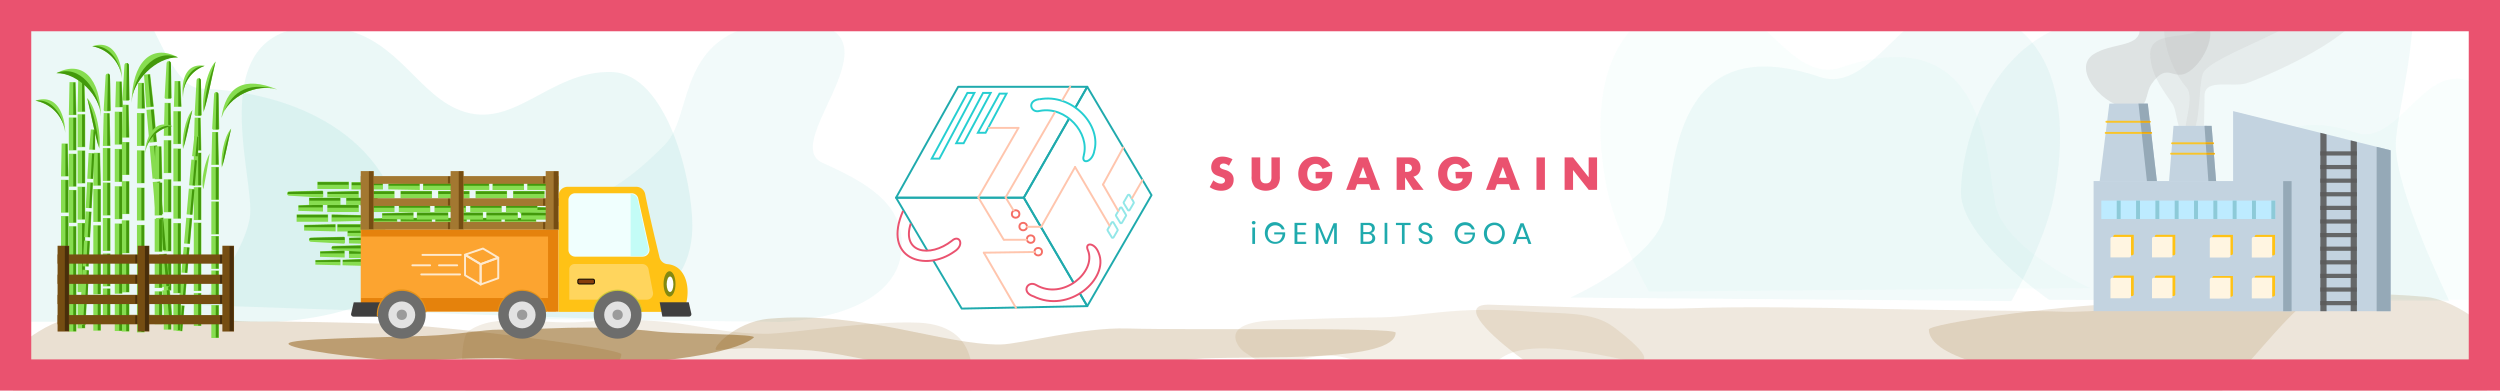 <svg xmlns="http://www.w3.org/2000/svg" xmlns:xlink="http://www.w3.org/1999/xlink" viewBox="0 0 640 100"><defs><style>.cls-1,.cls-31,.cls-41,.cls-48,.cls-49,.cls-50,.cls-51,.cls-52,.cls-53{fill:none;}.cls-19,.cls-2{fill:#fff;}.cls-3,.cls-4{fill:#3bb7b1;}.cls-10,.cls-3{opacity:0.1;}.cls-4{opacity:0.07;}.cls-5{fill:#79d1ca;opacity:0.15;}.cls-6{fill:#7de2db;opacity:0.05;}.cls-10,.cls-11,.cls-12,.cls-13,.cls-7,.cls-8,.cls-9{fill:#8e5c13;}.cls-7{opacity:0.5;}.cls-38,.cls-8{opacity:0.19;}.cls-9{opacity:0.16;}.cls-11{opacity:0.11;}.cls-12{opacity:0.2;}.cls-13{opacity:0.14;}.cls-14{fill:#87dd50;}.cls-15{fill:#43990b;}.cls-16{fill:#fca430;}.cls-17{fill:#ffc215;}.cls-18{fill:#e5820c;}.cls-19{opacity:0.31;}.cls-20{fill:#f0fffe;}.cls-21{clip-path:url(#clip-path);}.cls-22{fill:#c3fcf6;}.cls-23{fill:#3f3f3f;}.cls-24{fill:#e5921a;}.cls-25{fill:#6d6d6c;}.cls-26{fill:#e2e2e2;}.cls-27{fill:#9b9b9b;}.cls-28{fill:#ccc836;}.cls-29{fill:#838911;}.cls-30{opacity:0.76;}.cls-31{stroke:#fff;}.cls-31,.cls-41,.cls-48,.cls-53{stroke-linecap:round;stroke-linejoin:round;}.cls-31,.cls-41,.cls-48,.cls-49,.cls-50,.cls-51,.cls-52,.cls-53{stroke-width:0.5px;}.cls-32{fill:#873e0c;stroke:#000;stroke-width:0.25px;}.cls-32,.cls-49,.cls-50,.cls-51,.cls-52{stroke-miterlimit:10;}.cls-33{fill:#a37831;}.cls-34{fill:#754d12;}.cls-35{fill:#492e0b;}.cls-36,.cls-37,.cls-38{fill:#bababa;}.cls-36{opacity:0.36;}.cls-37{opacity:0.22;}.cls-39{fill:#c3d3e0;}.cls-40{fill:#95a9b7;}.cls-41{stroke:#ffc215;}.cls-41,.cls-46{opacity:0.9;}.cls-42{fill:#e8a613;}.cls-43{fill:#fff5e1;}.cls-44{fill:#bdebff;}.cls-45{fill:#8dcad8;}.cls-46{fill:#5b5b5b;}.cls-47{fill:#ea526f;}.cls-48{stroke:#1faaad;}.cls-49{stroke:#25ced1;}.cls-50{stroke:#ea526f;}.cls-51{stroke:#f56e65;}.cls-52{stroke:#92e7e8;}.cls-53{stroke:#ffc5ad;}.cls-54{fill:#1faaad;}</style><clipPath id="clip-path"><path class="cls-1" d="M164.36,65.58H147.43a1.7,1.7,0,0,1-1.7-1.7V51.38a1.7,1.7,0,0,1,1.7-1.71h14.15A1.7,1.7,0,0,1,163.24,51L166,63.51A1.7,1.7,0,0,1,164.36,65.58Z"/></clipPath></defs><g id="TITLE"><rect class="cls-2" width="640" height="100"/></g><g id="Layer_23" data-name="Layer 23"><g id="cloud_bg" data-name="cloud bg"><path class="cls-3" d="M51.19,78.11S62.11,66,63.93,55.86,50,4.26,84.38,7c16.2,1.28,21.49,15.71,32.15,20.71,14.54,6.81,23.67-9.78,40.13-9.27,14.08.44,20.73,27.78,20.58,39.75-.27,21.45-23.66,23.41-23.66,23.41h0Z"/><path class="cls-4" d="M129.37,81.59s6.84-14.85,11.48-22.73c6.51-11.07,11.25-3.22,29.51-22,7.46-7.7,2.3-30.31,30.43-31.23,34.94-1.14-2.18,30.7,9.76,36.05C222,46.78,231,52.08,230.87,62.76c-.24,19.15-31.14,19.64-31.14,19.64h0Z"/><path class="cls-4" d="M524.54,76.74S502,61.2,502,49.25,510.16-.37,549.54,4.67C563.43,6.45,585.28-20,599.31-20.67c30.55-1.53,14,45.8,14,57.75S627,77,627,77Z"/><path class="cls-5" d="M-21.78,82.36S-2.5,60.58-2.5,49.28-35.8-19.89,14.11-19.89c20.7,0,25.79,42.16,37.3,42.57,25.33.9,51.3,13.21,52.46,42.41.64,15.81-33.09,17.27-33.09,17.27Z"/><path class="cls-6" d="M535.08,73.74S513.14,64,510.77,52.26s-2-47.73-39.6-34.95C457.9,21.82,449-3.23,435.07-1.13,404.83,3.44,409,36.43,411.34,48.15s10.81,26.49,10.81,26.49Z"/><path class="cls-6" d="M555.39,76.16s16.38-7.3,18.15-16S575,24.48,603.11,34c9.91,3.37,16.58-15.33,26.95-13.77,22.58,3.42,19.49,28.05,17.71,36.8s-8.06,19.78-8.06,19.78Z"/><path class="cls-4" d="M402,76.18s21.93-9.76,24.31-21.47,2-47.73,39.59-35C479.13,24.26,488.07-.79,502,1.31c30.24,4.58,26.1,37.57,23.73,49.28s-10.81,26.49-10.81,26.49Z"/></g><g id="ground"><path class="cls-7" d="M192.94,86.44c-5.23,4.46-26.61,6.48-37.58,7-9.64.41-22-1.75-27.54-1.79-11.38-.07-20.33,1-25.2.72-11.05-.6-28.77-3-28.77-4.38s21.89-1.53,35.11-2c8.89-.34,14.83-1.65,18.86-1.6,11.47.14,22.13-1.58,40.62.53C175.33,85.62,194.15,85.41,192.94,86.44Z"/><path class="cls-8" d="M2.1,92.43C4.42,93.5.17,112.43,14.39,113c11.85.44,32.09-3.3,51-3.75,14.75-.34,38.13-7,44.43-7.31,14.32-.6,49.22-3.66,49.24-11.24,0-1.48-44.07-7.33-61.2-7.85-11.52-.35-25.64-.59-30.86-.54-14.86.15-23-3.36-46.92-1.24C11.16,81.8.4,91.65,2.1,92.43Z"/><path class="cls-9" d="M638.82,87.44c-2.32,1.07,1.93,20-12.29,20.52-11.85.43-31.73-11.51-50.67-12-14.75-.34-38.48,1.16-44.78.89-14.32-.59-37.27-4.9-37.29-12.49,0-1.47,32.12-6.08,49.25-6.6,11.52-.34,25.64-.58,30.86-.53,14.86.14,23-3.36,46.92-1.25C629.76,76.81,640.52,86.65,638.82,87.44Z"/><path class="cls-10" d="M413.08,83.71c1.76,1.33,14.84,11.07,2.86,8.43-40.68-9-28.06,5.44-44.38,5.23-12.71-.16-24.92-6.12-30.35-6.29-12.35-.39-12.08,6.73-22.92-1.15-1-.74-7-7.32,7.76-7.92,9.92-.4,20.87-.72,25.37-.73,12.81,0,19.77-3.1,40.42-1.49C399.55,80.38,407.66,79.62,413.08,83.71Z"/><path class="cls-11" d="M119.76,84.92c-2.25,1.69-4.12,26.07,11.42,23.9,56.2-7.85,33.71-1.33,54.59-1.6C202,107,210,117.42,217,117.21c15.8-.49,30,3,31-13.56.11-1.62,5.85-20.29-13-21.05-12.7-.52-33.13,2.86-38.89,2.85-16.39,0-21-5.09-47.46-3C138.8,83.18,126.7,79.68,119.76,84.92Z"/><path class="cls-12" d="M183.52,89.58c10-.71,7.72-.52,21.94,0,11.86.44,32.63,7.4,51.56,7,14.75-.35,44.91-4.56,51.21-4.82,14.32-.6,49,1,49.06-6.6,0-1.48-51.56-.56-68.69-1.07-11.52-.35-27.24,4-32.47,4.1-14.86.14-35.28-8.71-59.23-6.6C188,82.34,181.65,89.71,183.52,89.58Z"/><path class="cls-13" d="M381.38,78c8.95.21,37.69,1.42,51.91.89,11.85-.43,31-.21,50,.23,14.75.34,38.12.4,44.42.67,14.33.59,67.2-6.67,61.55-1.61C576.73,89.35,565,110.47,547.83,111c-11.52.35-64-7.62-69.22-7.67-14.86-.14-41,3.71-64.94,1.6C404.73,104.13,366.21,77.63,381.38,78Z"/></g><g id="cane"><rect class="cls-14" x="15.62" y="46.03" width="1.95" height="8.42"/><rect class="cls-15" x="16.75" y="46.11" width="0.71" height="8.23"/><polygon class="cls-14" points="17.57 45.16 15.62 45.16 15.78 36.75 17.37 36.75 17.57 45.16"/><polygon class="cls-15" points="17.46 45.07 16.75 45.07 16.75 36.84 17.25 36.84 17.46 45.07"/><rect class="cls-14" x="15.62" y="55.31" width="1.95" height="8.42"/><rect class="cls-15" x="16.75" y="55.4" width="0.71" height="8.23"/><rect class="cls-14" x="15.62" y="73.87" width="1.95" height="8.42"/><rect class="cls-15" x="16.75" y="73.96" width="0.71" height="8.23"/><rect class="cls-14" x="15.62" y="64.59" width="1.95" height="8.42"/><rect class="cls-15" x="16.75" y="64.68" width="0.71" height="8.23"/><rect class="cls-14" x="23.89" y="48.39" width="1.95" height="8.42"/><rect class="cls-15" x="25.02" y="48.48" width="0.71" height="8.23"/><polygon class="cls-14" points="25.84 47.53 23.89 47.53 24.05 39.11 25.64 39.11 25.84 47.53"/><polygon class="cls-15" points="25.73 47.43 25.02 47.43 25.02 39.2 25.53 39.2 25.73 47.43"/><rect class="cls-14" x="23.89" y="57.67" width="1.95" height="8.42"/><rect class="cls-15" x="25.02" y="57.77" width="0.71" height="8.23"/><rect class="cls-14" x="23.89" y="76.23" width="1.95" height="8.42"/><rect class="cls-15" x="25.02" y="76.32" width="0.71" height="8.23"/><rect class="cls-14" x="23.89" y="66.95" width="1.95" height="8.42"/><rect class="cls-15" x="25.02" y="67.04" width="0.71" height="8.23"/><rect class="cls-14" x="19.87" y="47.8" width="1.95" height="8.42"/><rect class="cls-15" x="21.01" y="47.89" width="0.71" height="8.23"/><polygon class="cls-14" points="21.82 28.62 19.87 28.62 20.03 20.2 21.62 20.2 21.82 28.62"/><polygon class="cls-15" points="21.72 28.53 21.01 28.53 21.01 20.3 21.51 20.3 21.72 28.53"/><rect class="cls-14" x="19.87" y="57.08" width="1.95" height="8.42"/><rect class="cls-15" x="21.01" y="57.18" width="0.71" height="8.23"/><rect class="cls-14" x="19.87" y="29.25" width="1.95" height="8.42"/><rect class="cls-15" x="21.01" y="29.33" width="0.71" height="8.23"/><rect class="cls-14" x="19.87" y="38.53" width="1.95" height="8.42"/><rect class="cls-15" x="21.01" y="38.62" width="0.71" height="8.23"/><rect class="cls-14" x="19.87" y="75.64" width="1.95" height="8.42"/><rect class="cls-15" x="21.01" y="75.73" width="0.71" height="8.23"/><rect class="cls-14" x="19.87" y="66.36" width="1.95" height="8.42"/><rect class="cls-15" x="21.01" y="66.45" width="0.71" height="8.23"/><rect class="cls-14" x="41.93" y="35.89" width="1.95" height="8.42"/><rect class="cls-15" x="43.06" y="35.98" width="0.71" height="8.23"/><rect class="cls-14" x="41.93" y="45.91" width="1.95" height="8.42"/><rect class="cls-15" x="43.06" y="46" width="0.71" height="8.23"/><rect class="cls-14" x="41.93" y="55.93" width="1.95" height="8.42"/><rect class="cls-15" x="43.06" y="56.03" width="0.71" height="8.23"/><rect class="cls-14" x="41.93" y="65.95" width="1.95" height="8.42"/><rect class="cls-15" x="43.06" y="66.05" width="0.71" height="8.23"/><rect class="cls-14" x="41.93" y="75.97" width="1.95" height="8.42"/><rect class="cls-15" x="43.06" y="76.07" width="0.71" height="8.23"/><polygon class="cls-14" points="43.88 34.76 41.93 34.76 42.15 26.34 43.69 26.34 43.88 34.76"/><polygon class="cls-15" points="43.77 34.67 43.06 34.67 43.06 26.44 43.59 26.44 43.77 34.67"/><path class="cls-14" d="M43.54,25.29h-1a.37.37,0,0,1-.4-.32l.5-8.78c0-.18.2-.52.42-.52h.21a.56.56,0,0,1,.48.43L43.93,25A.36.36,0,0,1,43.54,25.29Z"/><path class="cls-15" d="M43.84,25.07c0,.17-.78.12-.78.12l.18-9.55a.93.93,0,0,1,.47.36C43.84,16.26,43.76,22.71,43.84,25.07Z"/><rect class="cls-14" x="54.1" y="42.74" width="1.95" height="8.42"/><rect class="cls-15" x="55.23" y="42.84" width="0.71" height="8.23"/><rect class="cls-14" x="54.1" y="51.58" width="1.95" height="8.42"/><rect class="cls-15" x="55.23" y="51.68" width="0.71" height="8.23"/><rect class="cls-14" x="54.1" y="60.42" width="1.95" height="8.42"/><rect class="cls-15" x="55.23" y="60.52" width="0.71" height="8.23"/><rect class="cls-14" x="54.1" y="69.26" width="1.95" height="8.42"/><rect class="cls-15" x="55.23" y="69.36" width="0.71" height="8.23"/><rect class="cls-14" x="54.1" y="78.1" width="1.95" height="8.42"/><rect class="cls-15" x="55.23" y="78.19" width="0.71" height="8.23"/><polygon class="cls-14" points="56.05 42.2 54.1 42.2 54.32 33.79 55.86 33.79 56.05 42.2"/><polygon class="cls-15" points="55.94 42.11 55.23 42.11 55.23 33.88 55.76 33.88 55.94 42.11"/><path class="cls-14" d="M55.71,33.21h-1a.37.37,0,0,1-.4-.32l.5-8.78c0-.18.2-.52.42-.52h.21a.55.55,0,0,1,.48.42l.22,8.88A.36.36,0,0,1,55.71,33.21Z"/><path class="cls-15" d="M56,33c0,.17-.78.12-.78.12l.18-9.55a1,1,0,0,1,.47.35C56,24.17,55.93,30.62,56,33Z"/><rect class="cls-14" x="49.61" y="39.08" width="1.95" height="8.42"/><rect class="cls-15" x="50.74" y="39.17" width="0.71" height="8.23"/><rect class="cls-14" x="49.61" y="47.92" width="1.95" height="8.42"/><rect class="cls-15" x="50.74" y="48.01" width="0.71" height="8.23"/><rect class="cls-14" x="49.61" y="57" width="1.95" height="8.42"/><rect class="cls-15" x="50.74" y="57.09" width="0.71" height="8.23"/><rect class="cls-14" x="49.61" y="66.07" width="1.95" height="8.42"/><rect class="cls-15" x="50.74" y="66.16" width="0.71" height="8.23"/><rect class="cls-14" x="49.61" y="75.03" width="1.95" height="8.42"/><rect class="cls-15" x="50.74" y="75.12" width="0.71" height="8.23"/><polygon class="cls-14" points="51.56 38.54 49.61 38.54 49.83 30.13 51.37 30.13 51.56 38.54"/><polygon class="cls-15" points="51.45 38.45 50.74 38.45 50.74 30.22 51.27 30.22 51.45 38.45"/><path class="cls-14" d="M51.22,29.66h-1a.37.37,0,0,1-.4-.32l.5-8.78c0-.18.2-.52.42-.52h.21a.54.54,0,0,1,.48.43l.22,8.87A.36.36,0,0,1,51.22,29.66Z"/><path class="cls-15" d="M51.52,29.44c0,.18-.78.12-.78.12L50.92,20a.93.93,0,0,1,.47.36C51.52,20.63,51.44,27.08,51.52,29.44Z"/><rect class="cls-14" x="26.33" y="37.9" width="1.95" height="8.42"/><rect class="cls-15" x="27.46" y="37.99" width="0.71" height="8.23"/><rect class="cls-14" x="26.33" y="46.74" width="1.95" height="8.42"/><rect class="cls-15" x="27.46" y="46.83" width="0.71" height="8.23"/><rect class="cls-14" x="26.33" y="55.81" width="1.95" height="8.42"/><rect class="cls-15" x="27.46" y="55.91" width="0.71" height="8.23"/><rect class="cls-14" x="26.33" y="64.89" width="1.95" height="8.42"/><rect class="cls-15" x="27.46" y="64.98" width="0.71" height="8.23"/><rect class="cls-14" x="26.33" y="73.85" width="1.95" height="8.42"/><rect class="cls-15" x="27.46" y="73.94" width="0.71" height="8.23"/><polygon class="cls-14" points="28.28 37.36 26.33 37.36 26.55 28.94 28.09 28.94 28.28 37.36"/><polygon class="cls-15" points="28.17 37.27 27.46 37.27 27.46 29.04 28 29.04 28.17 37.27"/><path class="cls-14" d="M27.94,28.48h-1a.37.37,0,0,1-.4-.32l.5-8.78c0-.18.2-.52.42-.52h.21a.54.54,0,0,1,.48.43l.23,8.87A.37.37,0,0,1,27.94,28.48Z"/><path class="cls-15" d="M28.25,28.26c0,.17-.79.12-.79.12l.18-9.55a.93.93,0,0,1,.47.36C28.24,19.45,28.16,25.9,28.25,28.26Z"/><rect class="cls-14" x="47.4" y="55.8" width="1.53" height="6.6" transform="translate(5.33 -3.97) rotate(5)"/><rect class="cls-15" x="48.29" y="55.91" width="0.56" height="6.45" transform="translate(5.34 -4.01) rotate(5)"/><rect class="cls-14" x="48.05" y="48.35" width="1.53" height="6.6" transform="translate(4.69 -4.06) rotate(5)"/><rect class="cls-15" x="48.94" y="48.48" width="0.56" height="6.45" transform="translate(4.69 -4.09) rotate(5)"/><rect class="cls-14" x="48.7" y="40.9" width="1.53" height="6.6" transform="translate(4.04 -4.14) rotate(5)"/><rect class="cls-15" x="49.59" y="41.01" width="0.56" height="6.45" transform="translate(4.04 -4.18) rotate(5)"/><polygon class="cls-14" points="50.69 40.1 49.17 39.97 49.76 34.83 50.92 34.93 50.69 40.1"/><polygon class="cls-15" points="50.63 40.02 50.04 39.97 50.48 34.96 50.84 34.99 50.63 40.02"/><rect class="cls-14" x="46.74" y="63.26" width="1.53" height="6.6" transform="translate(5.98 -3.89) rotate(5)"/><rect class="cls-15" x="47.63" y="63.37" width="0.56" height="6.45" transform="translate(5.99 -3.92) rotate(5)"/><rect class="cls-14" x="46.09" y="70.71" width="1.53" height="6.6" transform="translate(6.63 -3.8) rotate(5)"/><rect class="cls-15" x="46.98" y="70.82" width="0.56" height="6.45" transform="translate(6.63 -3.84) rotate(5)"/><rect class="cls-14" x="45.44" y="78.17" width="1.53" height="6.6" transform="translate(7.28 -3.72) rotate(5)"/><rect class="cls-15" x="46.33" y="78.27" width="0.56" height="6.45" transform="translate(7.28 -3.75) rotate(5)"/><rect class="cls-14" x="21.73" y="54.15" width="1.53" height="6.6" transform="translate(3.04 -1.1) rotate(3)"/><rect class="cls-15" x="22.62" y="54.24" width="0.56" height="6.45" transform="translate(3.04 -1.12) rotate(3)"/><rect class="cls-14" x="22.12" y="46.67" width="1.53" height="6.6" transform="translate(2.65 -1.13) rotate(3)"/><rect class="cls-15" x="23.01" y="46.79" width="0.56" height="6.45" transform="translate(2.65 -1.15) rotate(3)"/><rect class="cls-14" x="22.51" y="39.2" width="1.53" height="6.6" transform="translate(2.26 -1.16) rotate(3)"/><rect class="cls-15" x="23.4" y="39.3" width="0.56" height="6.45" transform="translate(2.26 -1.18) rotate(3)"/><polygon class="cls-14" points="24.36 38.37 22.83 38.29 23.25 33.13 24.41 33.19 24.36 38.37"/><polygon class="cls-15" points="24.29 38.29 23.71 38.26 23.97 33.23 24.33 33.25 24.29 38.29"/><rect class="cls-14" x="21.34" y="61.62" width="1.53" height="6.6" transform="translate(3.43 -1.07) rotate(3)"/><rect class="cls-15" x="22.23" y="61.71" width="0.56" height="6.45" transform="translate(3.43 -1.09) rotate(3)"/><rect class="cls-14" x="20.95" y="69.09" width="1.53" height="6.6" transform="translate(3.82 -1.04) rotate(3)"/><rect class="cls-15" x="21.84" y="69.19" width="0.56" height="6.45" transform="matrix(1, 0.05, -0.05, 1, 3.82, -1.06)"/><rect class="cls-14" x="20.55" y="76.56" width="1.53" height="6.6" transform="translate(4.21 -1.01) rotate(3)"/><rect class="cls-15" x="21.44" y="76.66" width="0.56" height="6.45" transform="translate(4.21 -1.03) rotate(3)"/><rect class="cls-14" x="31.18" y="36.36" width="1.95" height="8.42"/><rect class="cls-15" x="32.31" y="36.46" width="0.71" height="8.23"/><rect class="cls-14" x="31.18" y="46.38" width="1.95" height="8.42"/><rect class="cls-15" x="32.31" y="46.48" width="0.71" height="8.23"/><rect class="cls-14" x="31.18" y="56.4" width="1.95" height="8.42"/><rect class="cls-15" x="32.31" y="56.5" width="0.71" height="8.23"/><rect class="cls-14" x="31.18" y="66.43" width="1.95" height="8.42"/><rect class="cls-15" x="32.31" y="66.52" width="0.71" height="8.23"/><rect class="cls-14" x="31.18" y="76.45" width="1.95" height="8.42"/><rect class="cls-15" x="32.31" y="76.54" width="0.71" height="8.23"/><polygon class="cls-14" points="33.13 35.23 31.18 35.23 31.4 26.82 32.93 26.82 33.13 35.23"/><polygon class="cls-15" points="33.02 35.14 32.31 35.14 32.31 26.91 32.84 26.91 33.02 35.14"/><path class="cls-14" d="M32.79,25.76H31.74a.36.36,0,0,1-.39-.32l.5-8.78c0-.18.2-.52.41-.52h.21a.56.56,0,0,1,.49.43l.22,8.87A.36.36,0,0,1,32.79,25.76Z"/><path class="cls-15" d="M33.09,25.54c0,.18-.78.13-.78.13l.17-9.55a.9.9,0,0,1,.48.35C33.09,16.73,33,23.18,33.09,25.54Z"/><rect class="cls-14" x="29.38" y="47.68" width="1.95" height="8.42"/><rect class="cls-15" x="30.52" y="47.77" width="0.71" height="8.23"/><rect class="cls-14" x="29.38" y="38.13" width="1.95" height="8.42"/><rect class="cls-15" x="30.52" y="38.26" width="0.71" height="8.23"/><rect class="cls-14" x="29.38" y="28.59" width="1.95" height="8.42"/><rect class="cls-15" x="30.52" y="28.68" width="0.71" height="8.23"/><polygon class="cls-14" points="31.46 27.46 29.51 27.46 29.7 20.86 31.18 20.86 31.46 27.46"/><polygon class="cls-15" points="31.37 27.37 30.62 27.37 30.62 20.94 31.09 20.94 31.37 27.37"/><rect class="cls-14" x="29.38" y="57.22" width="1.95" height="8.42"/><rect class="cls-15" x="30.52" y="57.32" width="0.71" height="8.23"/><rect class="cls-14" x="29.38" y="66.77" width="1.95" height="8.42"/><rect class="cls-15" x="30.52" y="66.86" width="0.71" height="8.23"/><rect class="cls-14" x="29.38" y="76.32" width="1.95" height="8.42"/><rect class="cls-15" x="30.52" y="76.41" width="0.71" height="8.23"/><rect class="cls-14" x="35.06" y="48.03" width="1.95" height="8.42"/><rect class="cls-15" x="36.19" y="48.13" width="0.71" height="8.23"/><rect class="cls-14" x="35.06" y="38.49" width="1.95" height="8.42"/><rect class="cls-15" x="36.19" y="38.61" width="0.71" height="8.23"/><rect class="cls-14" x="35.06" y="28.94" width="1.95" height="8.42"/><rect class="cls-15" x="36.19" y="29.04" width="0.71" height="8.23"/><polygon class="cls-14" points="37.13 27.81 35.18 27.81 35.37 21.22 36.85 21.22 37.13 27.81"/><polygon class="cls-15" points="37.04 27.72 36.3 27.72 36.3 21.3 36.76 21.3 37.04 27.72"/><rect class="cls-14" x="35.06" y="57.58" width="1.95" height="8.42"/><rect class="cls-15" x="36.19" y="57.67" width="0.71" height="8.23"/><rect class="cls-14" x="35.06" y="67.12" width="1.95" height="8.42"/><rect class="cls-15" x="36.19" y="67.22" width="0.71" height="8.23"/><rect class="cls-14" x="35.06" y="76.67" width="1.95" height="8.42"/><rect class="cls-15" x="36.19" y="76.76" width="0.71" height="8.23"/><rect class="cls-14" x="17.62" y="48.63" width="1.95" height="8.42"/><rect class="cls-15" x="18.76" y="48.71" width="0.71" height="8.23"/><polygon class="cls-14" points="19.57 29.45 17.62 29.45 17.79 21.03 19.38 21.03 19.57 29.45"/><polygon class="cls-15" points="19.47 29.35 18.76 29.35 18.76 21.13 19.26 21.13 19.47 29.35"/><rect class="cls-14" x="17.62" y="57.91" width="1.95" height="8.42"/><rect class="cls-15" x="18.76" y="58" width="0.71" height="8.23"/><rect class="cls-14" x="17.62" y="30.08" width="1.95" height="8.42"/><rect class="cls-15" x="18.76" y="30.16" width="0.71" height="8.23"/><rect class="cls-14" x="17.62" y="39.36" width="1.95" height="8.42"/><rect class="cls-15" x="18.76" y="39.45" width="0.71" height="8.23"/><rect class="cls-14" x="17.62" y="76.47" width="1.95" height="8.42"/><rect class="cls-15" x="18.76" y="76.56" width="0.71" height="8.23"/><rect class="cls-14" x="17.62" y="67.19" width="1.95" height="8.42"/><rect class="cls-15" x="18.76" y="67.28" width="0.71" height="8.23"/><rect class="cls-14" x="39.47" y="46.5" width="1.95" height="8.42" transform="translate(-4.27 3.72) rotate(-5)"/><rect class="cls-15" x="40.61" y="46.54" width="0.71" height="8.23" transform="translate(-4.26 3.76) rotate(-5)"/><polygon class="cls-14" points="39.38 27.33 37.44 27.5 36.87 19.1 38.45 18.96 39.38 27.33"/><polygon class="cls-15" points="39.27 27.24 38.56 27.3 37.85 19.11 38.35 19.06 39.27 27.24"/><rect class="cls-14" x="40.28" y="55.75" width="1.95" height="8.42" transform="translate(-5.07 3.82) rotate(-5)"/><rect class="cls-15" x="41.42" y="55.8" width="0.71" height="8.23" transform="translate(-5.06 3.87) rotate(-5)"/><rect class="cls-14" x="37.86" y="28.02" width="1.95" height="8.42" transform="translate(-2.66 3.51) rotate(-5)"/><rect class="cls-15" x="38.99" y="28.06" width="0.71" height="8.23" transform="translate(-2.65 3.55) rotate(-5)"/><rect class="cls-14" x="38.67" y="37.27" width="1.95" height="8.42" transform="translate(-3.46 3.61) rotate(-5)"/><rect class="cls-15" x="39.8" y="37.31" width="0.71" height="8.23" transform="translate(-3.46 3.66) rotate(-5)"/><rect class="cls-14" x="41.9" y="74.24" width="1.95" height="8.42" transform="translate(-6.67 4.04) rotate(-5)"/><rect class="cls-15" x="43.03" y="74.28" width="0.71" height="8.23" transform="translate(-6.67 4.08) rotate(-5)"/><rect class="cls-14" x="41.09" y="64.99" width="1.95" height="8.42" transform="translate(-5.87 3.93) rotate(-5)"/><rect class="cls-15" x="42.23" y="65.04" width="0.71" height="8.23" transform="translate(-5.86 3.97) rotate(-5)"/><rect class="cls-14" x="44.39" y="47.56" width="1.95" height="8.42"/><rect class="cls-15" x="45.53" y="47.66" width="0.71" height="8.23"/><rect class="cls-14" x="44.39" y="38.02" width="1.95" height="8.42"/><rect class="cls-15" x="45.53" y="38.14" width="0.71" height="8.23"/><rect class="cls-14" x="44.39" y="28.47" width="1.95" height="8.42"/><rect class="cls-15" x="45.53" y="28.56" width="0.71" height="8.23"/><polygon class="cls-14" points="46.47 27.34 44.52 27.34 44.7 20.75 46.19 20.75 46.47 27.34"/><polygon class="cls-15" points="46.38 27.25 45.63 27.25 45.63 20.82 46.09 20.82 46.38 27.25"/><rect class="cls-14" x="44.39" y="57.11" width="1.95" height="8.42"/><rect class="cls-15" x="45.53" y="57.2" width="0.71" height="8.23"/><rect class="cls-14" x="44.39" y="66.65" width="1.95" height="8.42"/><rect class="cls-15" x="45.53" y="66.75" width="0.71" height="8.23"/><rect class="cls-14" x="44.39" y="76.2" width="1.95" height="8.42"/><rect class="cls-15" x="45.53" y="76.29" width="0.71" height="8.23"/><rect class="cls-14" x="39.6" y="46.74" width="1.95" height="8.42"/><rect class="cls-15" x="40.74" y="46.82" width="0.71" height="8.23"/><polygon class="cls-14" points="41.55 45.87 39.6 45.87 39.77 37.46 41.35 37.46 41.55 45.87"/><polygon class="cls-15" points="41.45 45.78 40.74 45.78 40.74 37.55 41.24 37.55 41.45 45.78"/><rect class="cls-14" x="39.6" y="56.02" width="1.95" height="8.42"/><rect class="cls-15" x="40.74" y="56.11" width="0.71" height="8.23"/><rect class="cls-14" x="39.6" y="74.58" width="1.95" height="8.42"/><rect class="cls-15" x="40.74" y="74.67" width="0.71" height="8.23"/><rect class="cls-14" x="39.6" y="65.3" width="1.95" height="8.42"/><rect class="cls-15" x="40.74" y="65.39" width="0.71" height="8.23"/><path class="cls-14" d="M56.67,30.18c1.71-5.69,9.1-8.84,14.33-7.26C62.42,19.38,57.82,22.15,56.67,30.18Z"/><path class="cls-15" d="M56.67,30.18c1.71-5.69,9.23-8.85,14.22-7.3C62.65,20.82,59.15,23.72,56.67,30.18Z"/><path class="cls-14" d="M45.57,14.68c-6.17-.2-11.72,6-11.88,11.7C33.79,16.09,38.6,11,45.57,14.68Z"/><path class="cls-15" d="M45.57,14.68c-5.64-.09-11.77,6.15-11.89,11.57C34.2,19,39.35,12.21,45.57,14.68Z"/><path class="cls-14" d="M14.45,18.72c5.9-.19,11.22,5.77,11.38,11.2C25.72,20.07,21.13,15.23,14.45,18.72Z"/><path class="cls-15" d="M14.45,18.72c5.4-.09,11.27,5.89,11.39,11.08C25.34,22.85,20.4,16.36,14.45,18.72Z"/><path class="cls-14" d="M52.39,16.86c-5.17-.89-6.08,4.45-5.52,8.24A8.27,8.27,0,0,1,52.39,16.86Z"/><path class="cls-15" d="M52.39,16.86c-3.66.05-5.73,4.09-5.52,8.24A8.27,8.27,0,0,1,52.39,16.86Z"/><path class="cls-14" d="M44.12,32.28c-4.88-1.91-6.84,3.14-7,7A8.24,8.24,0,0,1,44.12,32.28Z"/><path class="cls-15" d="M44.12,32.28c-3.6-.69-6.42,2.86-7,7A8.24,8.24,0,0,1,44.12,32.28Z"/><path class="cls-14" d="M9.08,25.78c5.62-1.91,7.58,3.91,7.62,8.25A9.36,9.36,0,0,0,9.08,25.78Z"/><path class="cls-15" d="M9.08,25.78c4.1-.59,7.12,3.57,7.62,8.25A9.36,9.36,0,0,0,9.08,25.78Z"/><path class="cls-14" d="M23.62,11.84c5.61-1.91,7.57,3.9,7.61,8.24A9.34,9.34,0,0,0,23.62,11.84Z"/><path class="cls-15" d="M23.62,11.84c4.1-.59,7.11,3.56,7.61,8.24A9.34,9.34,0,0,0,23.62,11.84Z"/><path class="cls-14" d="M55.21,15.74c-.59,2.79-2.22,9.92-3.12,13m3.12-13c-2.5,2.55-3.65,10-3.12,13"/><path class="cls-15" d="M55.17,15.76c-.75,2.72-1.94,9.58-2.94,12.56m2.94-12.56a40.24,40.24,0,0,0-2.94,12.56"/><path class="cls-14" d="M22.3,25.08c.59,2.79,2.23,9.91,3.12,13m-3.12-13c2.5,2.54,3.66,10,3.12,13"/><path class="cls-15" d="M22.34,25.1c.75,2.72,1.94,9.58,2.94,12.55M22.34,25.1a40.18,40.18,0,0,1,2.94,12.55"/><path class="cls-14" d="M49.26,28.19c-.45,2.15-1.71,7.63-2.4,10m2.4-10c-1.92,2-2.81,7.73-2.4,10"/><path class="cls-15" d="M49.23,28.2c-.58,2.1-1.49,7.38-2.26,9.66m2.26-9.66A30.92,30.92,0,0,0,47,37.86"/><path class="cls-14" d="M59.19,32.92c-.46,2.14-1.71,7.63-2.4,10m2.4-10c-1.93,2-2.81,7.72-2.4,10"/><path class="cls-15" d="M59.16,32.93c-.58,2.09-1.49,7.37-2.26,9.66m2.26-9.66a30.92,30.92,0,0,0-2.26,9.66"/><path class="cls-14" d="M53.68,39.26c-.29,2.2-1.22,7.23-1.61,9.19m1.61-9.19c-1.09,1.83-2.4,7-1.61,9.19"/></g><g id="hori_cane" data-name="hori cane"><rect class="cls-14" x="105.63" y="52.65" width="1.87" height="8.07" transform="translate(49.88 163.25) rotate(-90)"/><rect class="cls-15" x="106.21" y="52.25" width="0.68" height="7.89" transform="translate(50.36 162.74) rotate(-90)"/><polygon class="cls-14" points="101.7 55.75 101.7 57.62 93.63 57.46 93.63 55.94 101.7 55.75"/><polygon class="cls-15" points="101.61 55.85 101.61 56.53 93.72 56.53 93.72 56.05 101.61 55.85"/><rect class="cls-14" x="114.52" y="52.65" width="1.87" height="8.07" transform="translate(58.77 172.14) rotate(-90)"/><rect class="cls-15" x="115.12" y="52.25" width="0.68" height="7.89" transform="translate(59.27 171.65) rotate(-90)"/><rect class="cls-14" x="132.31" y="52.65" width="1.87" height="8.07" transform="translate(76.56 189.93) rotate(-90)"/><rect class="cls-15" x="132.9" y="52.25" width="0.68" height="7.89" transform="translate(77.05 189.43) rotate(-90)"/><rect class="cls-14" x="123.42" y="52.65" width="1.87" height="8.07" transform="translate(67.67 181.04) rotate(-90)"/><rect class="cls-15" x="124.01" y="52.25" width="0.68" height="7.89" transform="translate(68.16 180.54) rotate(-90)"/><rect class="cls-14" x="105.17" y="49.31" width="1.87" height="8.07" transform="translate(52.77 159.45) rotate(-90)"/><rect class="cls-15" x="105.77" y="48.9" width="0.68" height="7.89" transform="translate(53.26 158.95) rotate(-90)"/><rect class="cls-14" x="96.02" y="49.31" width="1.87" height="8.07" transform="translate(43.62 150.3) rotate(-90)"/><rect class="cls-15" x="96.64" y="48.9" width="0.68" height="7.89" transform="translate(44.14 149.83) rotate(-90)"/><rect class="cls-14" x="96.02" y="45.78" width="1.87" height="8.07" transform="translate(47.15 146.77) rotate(-90)"/><rect class="cls-15" x="96.62" y="45.38" width="0.68" height="7.89" transform="translate(47.64 146.28) rotate(-90)"/><rect class="cls-14" x="105.63" y="45.78" width="1.87" height="8.07" transform="translate(56.75 156.37) rotate(-90)"/><rect class="cls-15" x="106.22" y="45.38" width="0.68" height="7.89" transform="translate(57.24 155.88) rotate(-90)"/><rect class="cls-14" x="115.23" y="45.78" width="1.87" height="8.07" transform="translate(66.36 165.98) rotate(-90)"/><rect class="cls-15" x="115.83" y="45.38" width="0.68" height="7.89" transform="translate(66.85 165.49) rotate(-90)"/><rect class="cls-14" x="124.84" y="45.78" width="1.87" height="8.07" transform="translate(75.96 175.58) rotate(-90)"/><rect class="cls-15" x="125.43" y="45.38" width="0.68" height="7.89" transform="translate(76.45 175.09) rotate(-90)"/><rect class="cls-14" x="134.44" y="45.78" width="1.87" height="8.07" transform="translate(85.57 185.19) rotate(-90)"/><rect class="cls-15" x="135.04" y="45.38" width="0.68" height="7.89" transform="translate(86.06 184.7) rotate(-90)"/><rect class="cls-14" x="86.87" y="49.31" width="1.87" height="8.07" transform="translate(34.47 141.15) rotate(-90)"/><rect class="cls-15" x="87.47" y="48.9" width="0.68" height="7.89" transform="translate(34.96 140.65) rotate(-90)"/><polygon class="cls-14" points="91.84 48.88 91.84 50.75 83.78 50.53 83.78 49.06 91.84 48.88"/><polygon class="cls-15" points="91.75 48.98 91.75 49.66 83.86 49.66 83.86 49.15 91.75 48.98"/><path class="cls-14" d="M82.76,49.2v1a.34.34,0,0,1-.3.38L74,50.1c-.17,0-.49-.19-.49-.4v-.2A.51.51,0,0,1,74,49l8.51-.21A.33.33,0,0,1,82.76,49.2Z"/><path class="cls-15" d="M82.56,48.91c.16,0,.11.75.11.75h-9s0-.46.09-.48C74,49.05,80.29,49,82.56,48.91Z"/><polygon class="cls-14" points="82.69 52.29 82.69 54.16 76.37 53.98 76.37 52.55 82.69 52.29"/><polygon class="cls-15" points="82.6 52.37 82.6 53.09 76.45 53.09 76.45 52.64 82.6 52.37"/><rect class="cls-14" x="92.42" y="61.09" width="1.87" height="8.07" transform="translate(28.24 158.48) rotate(-90)"/><rect class="cls-15" x="93.02" y="60.68" width="0.68" height="7.89" transform="translate(28.73 157.98) rotate(-90)"/><polygon class="cls-14" points="97.39 60.66 97.39 62.52 89.33 62.31 89.33 60.84 97.39 60.66"/><polygon class="cls-15" points="97.3 60.76 97.3 61.44 89.42 61.44 89.42 60.93 97.3 60.76"/><path class="cls-14" d="M88.31,61v1a.34.34,0,0,1-.3.38l-8.42-.48c-.17,0-.49-.19-.49-.4v-.2a.51.51,0,0,1,.4-.46L88,60.6A.34.34,0,0,1,88.31,61Z"/><path class="cls-15" d="M88.11,60.69c.16,0,.11.75.11.75h-9s0-.46.09-.49C79.51,60.83,85.84,60.77,88.11,60.69Z"/><polygon class="cls-14" points="88.24 64.06 88.24 65.93 81.92 65.75 81.92 64.33 88.24 64.06"/><polygon class="cls-15" points="88.15 64.15 88.15 64.87 82 64.87 82 64.42 88.15 64.15"/><rect class="cls-14" x="98.2" y="63.24" width="1.87" height="8.07" transform="translate(31.86 166.41) rotate(-90)"/><rect class="cls-15" x="98.79" y="62.83" width="0.68" height="7.89" transform="translate(32.36 165.91) rotate(-90)"/><polygon class="cls-14" points="103.17 62.81 103.17 64.68 95.1 64.47 95.1 62.99 103.17 62.81"/><polygon class="cls-15" points="103.08 62.91 103.08 63.59 95.19 63.59 95.19 63.08 103.08 62.91"/><path class="cls-14" d="M94.09,63.13v1a.35.35,0,0,1-.31.38L85.37,64c-.17,0-.5-.19-.5-.4v-.2a.53.53,0,0,1,.41-.46l8.5-.21A.35.35,0,0,1,94.09,63.13Z"/><path class="cls-15" d="M93.88,62.84c.17,0,.12.75.12.75H84.94s0-.46.1-.48C85.29,63,91.61,62.92,93.88,62.84Z"/><polygon class="cls-14" points="94.02 66.22 94.02 68.09 87.7 67.91 87.7 66.48 94.02 66.22"/><polygon class="cls-15" points="93.93 66.3 93.93 67.02 87.77 67.02 87.77 66.57 93.93 66.3"/><rect class="cls-14" x="89.44" y="54.29" width="1.87" height="8.07" transform="translate(32.05 148.7) rotate(-90)"/><rect class="cls-15" x="90.04" y="53.89" width="0.68" height="7.89" transform="translate(32.55 148.21) rotate(-90)"/><polygon class="cls-14" points="84.87 54.88 84.87 56.75 92.94 56.54 92.94 55.07 84.87 54.88"/><polygon class="cls-15" points="84.96 54.98 84.96 55.66 92.85 55.66 92.85 55.15 84.96 54.98"/><polygon class="cls-14" points="85.92 57.37 85.92 59.24 77.85 59.03 77.85 57.56 85.92 57.37"/><polygon class="cls-15" points="85.83 57.48 85.83 58.16 77.94 58.16 77.94 57.65 85.83 57.48"/><polygon class="cls-14" points="97.02 58.84 97.02 60.71 88.95 60.5 88.95 59.03 97.02 58.84"/><polygon class="cls-15" points="96.92 58.95 96.92 59.63 89.04 59.63 89.04 59.12 96.92 58.95"/><polygon class="cls-14" points="87.16 66.43 87.16 67.92 80.73 67.75 80.73 66.58 87.16 66.43"/><polygon class="cls-15" points="87.09 66.52 87.09 67.06 80.8 67.06 80.8 66.65 87.09 66.52"/><path class="cls-14" d="M133,53.28v1a.35.35,0,0,0,.31.38l8.42-.48c.17,0,.49-.19.49-.4v-.2a.52.52,0,0,0-.41-.46l-8.5-.22A.35.35,0,0,0,133,53.28Z"/><path class="cls-15" d="M133.23,53c-.16,0-.11.75-.11.75h9a1.89,1.89,0,0,0-.09-.49C141.83,53.12,135.5,53.07,133.23,53Z"/><polygon class="cls-14" points="92.32 57.38 92.32 59.25 98.64 59.07 98.64 57.65 92.32 57.38"/><polygon class="cls-15" points="92.41 57.47 92.41 58.18 98.57 58.18 98.57 57.74 92.41 57.47"/><rect class="cls-14" x="79.02" y="51.8" width="1.87" height="8.07" transform="translate(24.13 135.79) rotate(-90)"/><rect class="cls-15" x="79.62" y="51.39" width="0.68" height="7.89" transform="translate(24.62 135.29) rotate(-90)"/><rect class="cls-14" x="93.07" y="43.53" width="1.87" height="8.07" transform="translate(46.44 141.57) rotate(-90)"/><rect class="cls-15" x="93.66" y="43.13" width="0.68" height="7.89" transform="translate(46.93 141.07) rotate(-90)"/><rect class="cls-14" x="84.35" y="43.42" width="1.87" height="8.07" transform="translate(37.83 132.73) rotate(-90)"/><rect class="cls-15" x="84.94" y="43.01" width="0.68" height="7.89" transform="translate(38.33 132.24) rotate(-90)"/><rect class="cls-14" x="82.19" y="47.5" width="1.87" height="8.07" transform="translate(31.6 134.66) rotate(-90)"/><rect class="cls-15" x="82.79" y="47.09" width="0.68" height="7.89" transform="translate(32.1 134.16) rotate(-90)"/><rect class="cls-14" x="91.71" y="47.5" width="1.87" height="8.07" transform="translate(41.11 144.17) rotate(-90)"/><rect class="cls-15" x="92.3" y="47.09" width="0.68" height="7.89" transform="translate(41.61 143.68) rotate(-90)"/><polygon class="cls-14" points="92.55 50.7 92.55 52.57 98.87 52.39 98.87 50.97 92.55 50.7"/><polygon class="cls-15" points="92.64 50.79 92.64 51.5 98.79 51.5 98.79 51.06 92.64 50.79"/><rect class="cls-14" x="114.32" y="49.31" width="1.87" height="8.07" transform="translate(61.91 168.6) rotate(-90)"/><rect class="cls-15" x="114.91" y="48.9" width="0.68" height="7.89" transform="translate(62.41 168.1) rotate(-90)"/><rect class="cls-14" x="123.47" y="49.31" width="1.87" height="8.07" transform="translate(71.06 177.74) rotate(-90)"/><rect class="cls-15" x="124.06" y="48.9" width="0.68" height="7.89" transform="translate(71.56 177.25) rotate(-90)"/><rect class="cls-14" x="132.62" y="49.31" width="1.87" height="8.07" transform="translate(80.21 186.89) rotate(-90)"/><rect class="cls-15" x="133.21" y="48.9" width="0.68" height="7.89" transform="translate(80.71 186.4) rotate(-90)"/><rect class="cls-14" x="109.81" y="51.26" width="1.87" height="8.07" transform="translate(55.45 166.03) rotate(-90)"/><rect class="cls-15" x="110.39" y="50.85" width="0.68" height="7.89" transform="translate(55.94 165.53) rotate(-90)"/><polygon class="cls-14" points="105.88 54.36 105.88 56.23 97.81 56.07 97.81 54.55 105.88 54.36"/><polygon class="cls-15" points="105.79 54.45 105.79 55.14 97.9 55.14 97.9 54.65 105.79 54.45"/><rect class="cls-14" x="118.7" y="51.26" width="1.87" height="8.07" transform="translate(64.34 174.93) rotate(-90)"/><rect class="cls-15" x="119.29" y="50.85" width="0.68" height="7.89" transform="translate(64.84 174.43) rotate(-90)"/><rect class="cls-14" x="136.49" y="51.26" width="1.87" height="8.07" transform="translate(82.13 192.72) rotate(-90)"/><rect class="cls-15" x="137.08" y="50.85" width="0.68" height="7.89" transform="translate(82.62 192.21) rotate(-90)"/><rect class="cls-14" x="127.6" y="51.26" width="1.87" height="8.07" transform="translate(73.24 183.82) rotate(-90)"/><rect class="cls-15" x="128.19" y="50.85" width="0.68" height="7.89" transform="translate(73.73 183.32) rotate(-90)"/><rect class="cls-14" x="111.39" y="43.67" width="1.87" height="8.07" transform="translate(64.62 160.03) rotate(-90)"/><rect class="cls-15" x="111.98" y="43.26" width="0.68" height="7.89" transform="translate(65.11 159.52) rotate(-90)"/><polygon class="cls-14" points="107.47 46.77 107.47 48.64 99.4 48.48 99.4 46.96 107.47 46.77"/><polygon class="cls-15" points="107.38 46.87 107.38 47.55 99.49 47.55 99.49 47.07 107.38 46.87"/><rect class="cls-14" x="120.29" y="43.67" width="1.87" height="8.07" transform="translate(73.52 168.92) rotate(-90)"/><rect class="cls-15" x="120.88" y="43.26" width="0.68" height="7.89" transform="translate(74.01 168.43) rotate(-90)"/><rect class="cls-14" x="138.08" y="43.67" width="1.87" height="8.07" transform="translate(91.31 186.71) rotate(-90)"/><rect class="cls-15" x="138.66" y="43.26" width="0.68" height="7.89" transform="translate(91.8 186.21) rotate(-90)"/><rect class="cls-14" x="129.18" y="43.67" width="1.87" height="8.07" transform="translate(82.41 177.82) rotate(-90)"/><rect class="cls-15" x="129.77" y="43.26" width="0.68" height="7.89" transform="translate(82.91 177.32) rotate(-90)"/></g><g id="truck"><rect class="cls-16" x="92.35" y="58.69" width="50.65" height="21.09"/><path class="cls-17" d="M173.38,79.84H143V50.14a2.31,2.31,0,0,1,2.31-2.32h17.58a2.32,2.32,0,0,1,2.27,1.86c1,5.11,2.85,12.75,3.68,16.19a2.31,2.31,0,0,0,2,1.75,5.19,5.19,0,0,1,2.35.75c2.45,1.55,3.52,5.42,2.37,9.74A2.33,2.33,0,0,1,173.38,79.84Z"/><rect class="cls-18" x="140.3" y="58.85" width="2.58" height="20.85"/><rect class="cls-18" x="115.7" y="53.06" width="3.4" height="49.88" transform="translate(39.39 195.4) rotate(-90)"/><rect class="cls-18" x="116.59" y="34.76" width="1.7" height="49.88" transform="translate(57.73 177.14) rotate(-90)"/><path class="cls-19" d="M165.57,76.71H145.74V68.88a1.34,1.34,0,0,1,1.39-1.29h17.28A1.63,1.63,0,0,1,166,68.86l1.16,6A1.58,1.58,0,0,1,165.57,76.71Z"/><path class="cls-20" d="M164.53,65.7H147.26A1.74,1.74,0,0,1,145.52,64V51.2a1.73,1.73,0,0,1,1.74-1.73H161.7a1.72,1.72,0,0,1,1.69,1.36l2.84,12.75A1.74,1.74,0,0,1,164.53,65.7Z"/><g id="window"><g class="cls-21"><rect class="cls-22" x="161.44" y="49.23" width="5.1" height="18.2"/></g></g><path class="cls-23" d="M98,81.06h-7.5a.62.62,0,0,1-.61-.76l.67-2.91H98Z"/><g id="wheel_3" data-name="wheel 3"><path class="cls-24" d="M96.49,81a6.38,6.38,0,0,1,12.72-1.07"/><circle class="cls-25" cx="102.86" cy="80.58" r="6.12"/><circle class="cls-26" cx="102.86" cy="80.61" r="3.44"/><circle class="cls-27" cx="102.86" cy="80.59" r="1.32"/></g><g id="wheel_1" data-name="wheel 1"><path class="cls-28" d="M151.77,79.67a6.4,6.4,0,0,1,12.69.11"/><circle class="cls-25" cx="158.11" cy="80.58" r="6.12"/><circle class="cls-26" cx="158.11" cy="80.61" r="3.44"/><circle class="cls-27" cx="158.11" cy="80.59" r="1.32"/></g><path class="cls-23" d="M169.56,81.05h6.82a.62.62,0,0,0,.6-.76l-.66-2.91h-7.44Z"/><ellipse class="cls-29" cx="171.4" cy="72.68" rx="1.53" ry="3.25"/><ellipse class="cls-2" cx="171.53" cy="72.77" rx="0.86" ry="1.98"/><g id="wheel_2" data-name="wheel 2"><path class="cls-24" d="M127.33,79.67a6.4,6.4,0,0,1,12.69.11"/><circle class="cls-25" cx="133.67" cy="80.58" r="6.12"/><circle class="cls-26" cx="133.67" cy="80.61" r="3.44"/><circle class="cls-27" cx="133.67" cy="80.59" r="1.32"/></g><g id="cube" class="cls-30"><polygon class="cls-31" points="127.55 71.22 123.04 72.83 123.04 67.62 127.55 66.01 127.55 71.22"/><polygon class="cls-31" points="119.05 70.47 123.04 72.83 123.04 67.62 119.05 65.26 119.05 70.47"/><polygon class="cls-31" points="127.55 65.94 123.04 67.64 119.05 65.19 123.64 63.63 127.55 65.94"/><line class="cls-31" x1="107.85" y1="70.25" x2="117.77" y2="70.25"/><line class="cls-31" x1="108.15" y1="65.26" x2="117.95" y2="65.26"/><line class="cls-31" x1="112.39" y1="67.92" x2="117.03" y2="67.92"/><line class="cls-31" x1="105.57" y1="67.92" x2="110.1" y2="67.92"/></g><rect class="cls-32" x="147.93" y="71.46" width="4.24" height="1.23" rx="0.34"/><g id="truck_fence" data-name="truck fence"><rect class="cls-33" x="92.35" y="56.78" width="50.68" height="1.98"/><rect class="cls-34" x="114.67" y="56.88" width="0.57" height="1.78"/><rect class="cls-34" x="139.02" y="56.88" width="0.57" height="1.78"/><rect class="cls-33" x="92.35" y="50.75" width="50.68" height="1.98"/><rect class="cls-34" x="114.67" y="50.85" width="0.57" height="1.78"/><rect class="cls-34" x="139.02" y="50.85" width="0.57" height="1.78"/><rect class="cls-33" x="92.35" y="45.08" width="50.68" height="1.98"/><rect class="cls-34" x="139.02" y="45.17" width="0.57" height="1.78"/><rect class="cls-34" x="114.67" y="45.17" width="0.57" height="1.78"/><rect class="cls-33" x="92.35" y="43.8" width="3.34" height="14.95"/><rect class="cls-34" x="94.44" y="43.86" width="1.14" height="14.78"/><rect class="cls-33" x="115.36" y="43.8" width="3.34" height="14.95"/><rect class="cls-34" x="117.44" y="43.85" width="1.14" height="14.78"/><rect class="cls-33" x="139.7" y="43.8" width="3.34" height="14.95"/><rect class="cls-34" x="141.74" y="43.88" width="1.14" height="14.78"/></g></g><g id="fence"><rect class="cls-34" x="14.74" y="80.66" width="45.16" height="2.36"/><rect class="cls-35" x="34.63" y="80.78" width="0.51" height="2.13"/><rect class="cls-35" x="56.33" y="80.78" width="0.51" height="2.13"/><rect class="cls-34" x="14.74" y="75.48" width="45.16" height="2.36"/><rect class="cls-35" x="34.63" y="75.6" width="0.51" height="2.13"/><rect class="cls-35" x="56.33" y="75.6" width="0.51" height="2.13"/><rect class="cls-34" x="14.74" y="70.31" width="45.16" height="2.36"/><rect class="cls-35" x="56.33" y="70.43" width="0.51" height="2.13"/><rect class="cls-35" x="34.63" y="70.43" width="0.51" height="2.13"/><rect class="cls-34" x="14.74" y="65.14" width="45.16" height="2.36"/><rect class="cls-35" x="56.33" y="65.25" width="0.51" height="2.13"/><rect class="cls-35" x="34.63" y="65.25" width="0.51" height="2.13"/><rect class="cls-34" x="14.74" y="62.91" width="2.98" height="21.96"/><rect class="cls-35" x="16.6" y="63" width="1.02" height="21.72"/><rect class="cls-34" x="35.25" y="62.91" width="2.98" height="21.96"/><rect class="cls-35" x="37.1" y="62.99" width="1.02" height="21.72"/><rect class="cls-34" x="56.93" y="62.91" width="2.98" height="21.96"/><rect class="cls-35" x="58.76" y="63.03" width="1.02" height="21.72"/></g><g id="factory_smoke" data-name="factory smoke"><path class="cls-36" d="M545.79,27.75c4.48,0,3.22-3.72,5.05-6.31,4.15-5.86,5.42-.46,9.48-3.07,5-3.24,8.4-13.62,2.07-12.17-9.47,2.16,3.79-6,1-6-10.3,0-15.75.52-22,0-31.93-2.61,7,4.15,6.32,8S540.51,11,536,13.86C530.1,17.56,538.49,27.75,545.79,27.75Z"/><path class="cls-37" d="M560.77,35.15c-3.8,0-3.14-6.47-4.69-8.66-3.52-5-5.17-7.67-5.6-11.72-.63-6,5.48-5,10.83-6.32,2.62-.64,12.75-10.54,14.34-11,9.38-2.71,23-1.76,27.69,2.25,6.31,5.41-15,16.6-27.78,21.47-3.87,1.47-11.07-1.3-11.19,3.25C564.1,34.88,564.83,35.15,560.77,35.15Z"/><path class="cls-38" d="M560.41,34.16c-2.71.16,1.87-8.8-.64-11.73-6.49-7.57-8.47-22-.81-22.19,2.46,0,30.36-3.93,32.84,0,3.32,5.28-26.19,13.82-27.88,18.59C562.69,22.32,563.47,34,560.41,34.16Z"/></g><g id="mill"><polygon class="cls-39" points="612 79.67 571.67 79.67 571.67 28.44 612 38.48 612 79.67"/><rect class="cls-39" x="535.96" y="46.35" width="50.67" height="33.31"/><g id="top_pipes" data-name="top pipes"><polygon class="cls-39" points="552.16 46.35 537.52 46.35 539.99 26.53 549.8 26.53 552.16 46.35"/><polygon class="cls-39" points="567.32 46.34 555.28 46.34 556.42 32.22 566.17 32.22 567.32 46.34"/><polygon class="cls-40" points="549.84 26.53 552.16 46.35 549.61 46.35 547.45 26.53 549.84 26.53"/><polygon class="cls-40" points="566.17 32.22 567.32 46.35 565.34 46.35 564.35 32.21 566.17 32.22"/><line class="cls-41" x1="539.24" y1="31.17" x2="550.32" y2="31.17"/><line class="cls-41" x1="539.06" y1="34.02" x2="550.69" y2="34.02"/><line class="cls-41" x1="556.06" y1="36.68" x2="566.53" y2="36.68"/><line class="cls-41" x1="555.81" y1="39.35" x2="566.78" y2="39.35"/><path class="cls-42" d="M548,31h2.35a.18.18,0,0,1,.18.18v0a.18.18,0,0,1-.18.18H548a0,0,0,0,1,0,0V31A0,0,0,0,1,548,31Z"/><path class="cls-42" d="M548.32,33.8h2.35a.18.18,0,0,1,.18.18v0a.18.18,0,0,1-.18.18h-2.35a0,0,0,0,1,0,0V33.8a0,0,0,0,1,0,0Z"/><path class="cls-42" d="M564.65,36.5h1.89a.18.18,0,0,1,.18.18v0a.18.18,0,0,1-.18.18h-1.89a0,0,0,0,1,0,0V36.5A0,0,0,0,1,564.65,36.5Z"/><path class="cls-42" d="M564.85,39.17h1.94a.18.18,0,0,1,.18.18v0a.18.18,0,0,1-.18.18h-1.94a0,0,0,0,1,0,0v-.36A0,0,0,0,1,564.85,39.17Z"/></g><g id="windows_btm" data-name="windows btm"><path class="cls-17" d="M541.44,60.11h4.8a0,0,0,0,1,0,0v4.8a.45.45,0,0,1-.45.45H541a0,0,0,0,1,0,0v-4.8A.45.45,0,0,1,541.44,60.11Z"/><path class="cls-43" d="M540.73,60.65h4.8a0,0,0,0,1,0,0v4.8a.45.45,0,0,1-.45.45h-4.8a0,0,0,0,1,0,0V61.1A.45.45,0,0,1,540.73,60.65Z"/><path class="cls-17" d="M552.07,60.11h4.8a0,0,0,0,1,0,0v4.81a.45.45,0,0,1-.45.45h-4.8a0,0,0,0,1,0,0V60.56A.45.45,0,0,1,552.07,60.11Z"/><path class="cls-43" d="M551.36,60.64h4.8a0,0,0,0,1,0,0v4.81a.45.45,0,0,1-.45.45h-4.8a0,0,0,0,1,0,0V61.09A.45.45,0,0,1,551.36,60.64Z"/><path class="cls-17" d="M552.07,70.55h4.8a0,0,0,0,1,0,0v4.79a.45.45,0,0,1-.45.45h-4.8a0,0,0,0,1,0,0V71A.45.45,0,0,1,552.07,70.55Z"/><path class="cls-43" d="M551.36,71.11h4.8a0,0,0,0,1,0,0v4.79a.45.45,0,0,1-.45.45h-4.8a0,0,0,0,1,0,0V71.56A.45.45,0,0,1,551.36,71.11Z"/><path class="cls-17" d="M541.44,70.56h4.8a0,0,0,0,1,0,0v4.79a.45.45,0,0,1-.45.45H541a0,0,0,0,1,0,0V71A.45.45,0,0,1,541.44,70.56Z"/><path class="cls-43" d="M540.73,71.12h4.8a0,0,0,0,1,0,0v4.79a.45.45,0,0,1-.45.45h-4.8a0,0,0,0,1,0,0V71.57A.45.45,0,0,1,540.73,71.12Z"/><path class="cls-17" d="M566.79,60.13h4.84a0,0,0,0,1,0,0v4.74a.45.45,0,0,1-.45.45h-4.84a0,0,0,0,1,0,0V60.58A.45.45,0,0,1,566.79,60.13Z"/><path class="cls-43" d="M566.13,60.73H571a0,0,0,0,1,0,0v4.74a.45.45,0,0,1-.45.45h-4.84a0,0,0,0,1,0,0V61.19A.45.45,0,0,1,566.13,60.73Z"/><path class="cls-17" d="M577.64,60.13h4.77a0,0,0,0,1,0,0v4.81a.45.45,0,0,1-.45.45h-4.77a0,0,0,0,1,0,0V60.58A.45.45,0,0,1,577.64,60.13Z"/><path class="cls-43" d="M576.91,60.66h4.77a0,0,0,0,1,0,0v4.81a.45.45,0,0,1-.45.45h-4.77a0,0,0,0,1,0,0V61.11A.45.45,0,0,1,576.91,60.66Z"/><path class="cls-17" d="M577.64,70.59h4.77a0,0,0,0,1,0,0v4.87a.45.45,0,0,1-.45.45h-4.77a0,0,0,0,1,0,0V71A.45.45,0,0,1,577.64,70.59Z"/><path class="cls-43" d="M576.91,71.07h4.77a0,0,0,0,1,0,0v4.87a.45.45,0,0,1-.45.45h-4.77a0,0,0,0,1,0,0V71.52A.45.45,0,0,1,576.91,71.07Z"/><path class="cls-17" d="M566.79,70.65h4.84a0,0,0,0,1,0,0v4.87a.45.45,0,0,1-.45.45h-4.84a0,0,0,0,1,0,0V71.1A.45.45,0,0,1,566.79,70.65Z"/><path class="cls-43" d="M566.13,71.12H571a0,0,0,0,1,0,0V76a.45.45,0,0,1-.45.45h-4.84a0,0,0,0,1,0,0V71.57A.45.45,0,0,1,566.13,71.12Z"/></g><rect class="cls-40" x="568.93" y="61.94" width="33.29" height="2.16" transform="translate(522.55 648.59) rotate(-90)"/><polygon class="cls-40" points="612 38.48 612 79.67 608.42 79.67 608.42 37.59 612 38.48"/><g id="window_top" data-name="window top"><rect class="cls-44" x="537.94" y="51.35" width="44.52" height="4.72"/><rect class="cls-45" x="541.88" y="51.35" width="1.01" height="4.72"/><rect class="cls-45" x="546.83" y="51.35" width="1.01" height="4.72"/><rect class="cls-45" x="551.78" y="51.35" width="1.01" height="4.72"/><rect class="cls-45" x="556.72" y="51.35" width="1.01" height="4.72"/><rect class="cls-45" x="561.67" y="51.35" width="1.01" height="4.72"/><rect class="cls-45" x="566.62" y="51.35" width="1.01" height="4.72"/><rect class="cls-45" x="571.56" y="51.35" width="1.01" height="4.72"/><rect class="cls-45" x="576.51" y="51.35" width="1.01" height="4.72"/><rect class="cls-45" x="581.46" y="51.35" width="1.01" height="4.72"/></g><g id="stair"><polygon class="cls-46" points="595.6 79.67 594.01 79.67 594.01 34 595.6 34.4 595.6 79.67"/><polygon class="cls-46" points="603.36 79.67 601.77 79.67 601.77 35.94 603.36 36.33 603.36 79.67"/><g id="stair-2" data-name="stair"><rect class="cls-46" x="594.01" y="38.74" width="9.34" height="1.08"/><rect class="cls-46" x="594.01" y="73.58" width="9.34" height="1.08"/><rect class="cls-46" x="594.01" y="70.09" width="9.34" height="1.08"/><rect class="cls-46" x="594.01" y="66.61" width="9.34" height="1.08"/><rect class="cls-46" x="594.01" y="63.13" width="9.34" height="1.08"/><rect class="cls-46" x="594.01" y="59.64" width="9.34" height="1.08"/><rect class="cls-46" x="594.01" y="56.16" width="9.34" height="1.08"/><rect class="cls-46" x="594.01" y="52.68" width="9.34" height="1.08"/><rect class="cls-46" x="594.01" y="49.19" width="9.34" height="1.08"/><rect class="cls-46" x="594.01" y="45.71" width="9.34" height="1.08"/><rect class="cls-46" x="594.01" y="42.23" width="9.34" height="1.08"/><rect class="cls-46" x="594.01" y="77.06" width="9.34" height="1.08"/></g></g></g></g><g id="Layer_26" data-name="Layer 26"><path class="cls-47" d="M632,8V92H8V8H632m8-8H0V100H640V0Z"/><path class="cls-47" d="M314.61,42.43a2.94,2.94,0,0,0-.7-.43,1.9,1.9,0,0,0-.68-.13,1.15,1.15,0,0,0-.69.19.65.65,0,0,0-.26.52.53.53,0,0,0,.13.36,1.16,1.16,0,0,0,.35.25,2.67,2.67,0,0,0,.48.18l.54.17a3.27,3.27,0,0,1,1.54.94,2.3,2.3,0,0,1,.49,1.54,3,3,0,0,1-.21,1.15,2.34,2.34,0,0,1-.63.89,3,3,0,0,1-1,.57,4.37,4.37,0,0,1-1.36.2,5,5,0,0,1-2.92-.93l.93-1.74a3.82,3.82,0,0,0,1,.64,2.24,2.24,0,0,0,.93.21,1.13,1.13,0,0,0,.79-.25.74.74,0,0,0,.26-.55.79.79,0,0,0-.07-.32.64.64,0,0,0-.22-.25,1.84,1.84,0,0,0-.4-.22l-.6-.22c-.28-.09-.55-.18-.82-.29a2.84,2.84,0,0,1-.72-.42,2,2,0,0,1-.5-.67,2.34,2.34,0,0,1-.2-1,2.9,2.9,0,0,1,.21-1.12,2.28,2.28,0,0,1,.57-.85,2.59,2.59,0,0,1,.9-.56,3.51,3.51,0,0,1,1.2-.2,5.3,5.3,0,0,1,1.28.17,5.94,5.94,0,0,1,1.29.5Z"/><path class="cls-47" d="M322.62,40.3v4.52c0,.24,0,.49,0,.74a2.18,2.18,0,0,0,.17.69,1.15,1.15,0,0,0,.43.5,1.54,1.54,0,0,0,.84.19,1.5,1.5,0,0,0,.83-.19,1.22,1.22,0,0,0,.43-.5,1.75,1.75,0,0,0,.17-.69c0-.25,0-.5,0-.74V40.3h2.15v4.81a3.89,3.89,0,0,1-.89,2.83,4.62,4.62,0,0,1-5.45,0,3.84,3.84,0,0,1-.89-2.83V40.3Z"/><path class="cls-47" d="M336.78,44h4.28a10.93,10.93,0,0,1-.06,1.2,4,4,0,0,1-.22,1,4.1,4.1,0,0,1-.62,1.15,3.85,3.85,0,0,1-.93.83,4.32,4.32,0,0,1-1.18.52,5.29,5.29,0,0,1-1.34.17,4.56,4.56,0,0,1-1.76-.32,3.91,3.91,0,0,1-1.37-.89,4.12,4.12,0,0,1-.9-1.39,5.14,5.14,0,0,1,0-3.57,3.82,3.82,0,0,1,.89-1.38,4,4,0,0,1,1.39-.89,5,5,0,0,1,1.82-.32,4.59,4.59,0,0,1,2.28.56,4,4,0,0,1,1.55,1.74l-2.05.85a2.14,2.14,0,0,0-.74-1,1.86,1.86,0,0,0-1-.3,2,2,0,0,0-1.56.7,2.63,2.63,0,0,0-.44.81,3.23,3.23,0,0,0-.16,1.06,3.41,3.41,0,0,0,.14,1,2.23,2.23,0,0,0,.41.78,1.82,1.82,0,0,0,.68.51,2.33,2.33,0,0,0,.95.18,2.56,2.56,0,0,0,.62-.07,1.67,1.67,0,0,0,.53-.23,1.27,1.27,0,0,0,.39-.41,1.81,1.81,0,0,0,.21-.62h-1.77Z"/><path class="cls-47" d="M350.5,47.16h-3.08l-.5,1.44h-2.3l3.16-8.3h2.36l3.15,8.3H351Zm-.57-1.64-1-2.76-1,2.76Z"/><path class="cls-47" d="M364.44,48.6h-2.68l-2.06-3.19V48.6h-2.16V40.3h3.36a3.19,3.19,0,0,1,1.21.21,2.24,2.24,0,0,1,.85.55,2.26,2.26,0,0,1,.51.82,2.94,2.94,0,0,1,.17,1,2.38,2.38,0,0,1-.46,1.53,2.24,2.24,0,0,1-1.35.8ZM359.7,44h.41a1.63,1.63,0,0,0,1-.26,1,1,0,0,0,0-1.52,1.57,1.57,0,0,0-1-.26h-.41Z"/><path class="cls-47" d="M372.58,44h4.28a10.93,10.93,0,0,1-.06,1.2,4.43,4.43,0,0,1-.22,1,3.89,3.89,0,0,1-.63,1.15,3.51,3.51,0,0,1-.93.83,4.13,4.13,0,0,1-1.17.52,5.29,5.29,0,0,1-1.34.17,4.57,4.57,0,0,1-1.77-.32,4,4,0,0,1-1.37-.89,4.09,4.09,0,0,1-.89-1.39,5.14,5.14,0,0,1,0-3.57,3.69,3.69,0,0,1,.89-1.38,4,4,0,0,1,1.39-.89,5,5,0,0,1,1.82-.32,4.52,4.52,0,0,1,2.27.56,3.89,3.89,0,0,1,1.55,1.74l-2,.85a2.14,2.14,0,0,0-.74-1,1.89,1.89,0,0,0-1-.3,1.92,1.92,0,0,0-1.56.7,2.44,2.44,0,0,0-.44.81,3.23,3.23,0,0,0-.16,1.06,3.1,3.1,0,0,0,.14,1,2.23,2.23,0,0,0,.41.78,1.82,1.82,0,0,0,.68.51,2.33,2.33,0,0,0,1,.18,2.43,2.43,0,0,0,.61-.07,1.63,1.63,0,0,0,.54-.23,1.27,1.27,0,0,0,.39-.41,1.81,1.81,0,0,0,.21-.62h-1.77Z"/><path class="cls-47" d="M386.3,47.16h-3.08l-.5,1.44h-2.3l3.16-8.3h2.36l3.15,8.3h-2.3Zm-.57-1.64-1-2.76-1,2.76Z"/><path class="cls-47" d="M395.5,40.3v8.3h-2.16V40.3Z"/><path class="cls-47" d="M400.54,48.6V40.3h2.16l4,5.08V40.3h2.15v8.3h-2.15l-4-5.07V48.6Z"/><polyline class="cls-48" points="276.49 75.21 278.34 78.37 246.2 79 238.97 66.78"/><polyline class="cls-48" points="275.35 27.44 278.34 22.22 294.79 49.96 278.34 78.37 276.49 75.21"/><polyline class="cls-48" points="273.65 30.42 262.09 50.61 229.39 50.61 245.29 22.22 278.34 22.22 275.34 27.46"/><polyline class="cls-48" points="274.78 72.29 262.09 50.61 273.65 30.42"/><polyline class="cls-48" points="237.33 64.02 229.39 50.61 262.09 50.61 274.78 72.29"/><path class="cls-49" d="M266.08,25.42c8.44-1.6,16.07,6.69,14,13.43m-2.65.95c1.6-5.69-4.53-12.72-11.26-11.41m-.12-3c-3.3.4-2.15,3.68.12,3M277.46,39.8c-.76,2.19,1.94,2,2.65-.95"/><path class="cls-50" d="M231.19,54c-5.38,12.17,5.63,15.76,13.15,10.38m-.64-2.75c-5.78,4.52-12.94,3-10.55-4.41m10.55,4.41c1.84-1.7,3.4,1,.64,2.75"/><path class="cls-50" d="M264.43,75.79c9.28,4.74,19.56-4.53,16.84-11m-2.74-.67c2.18,5.49-6.44,12.87-13.3,8.83m-.8,2.87c-3.12-1.14-1.25-4.08.8-2.87m13.3-8.83c-1-2.1,1.72-2.19,2.74.67"/><polygon class="cls-49" points="238.52 40.61 240.49 40.61 249.44 23.79 247.65 23.79 238.52 40.61"/><polygon class="cls-49" points="244.79 36.67 246.69 36.67 253.61 23.79 251.66 23.79 244.79 36.67"/><polygon class="cls-49" points="250.34 33.99 252.31 33.99 257.67 23.97 255.88 23.97 250.34 33.99"/><circle class="cls-51" cx="260" cy="54.78" r="0.96"/><circle class="cls-51" cx="261.93" cy="58" r="0.96"/><circle class="cls-51" cx="263.86" cy="61.21" r="0.96"/><circle class="cls-51" cx="265.79" cy="64.43" r="0.96"/><path class="cls-52" d="M290.22,52l-1,1.72a.31.31,0,0,1-.43.11l-1-1.62c-.17-.36-.17-.36-.09-.48l1-1.72a.31.31,0,0,1,.43-.11l1,1.67C290.25,51.89,290.31,51.89,290.22,52Z"/><path class="cls-52" d="M286.1,59l-1,1.72a.31.31,0,0,1-.43.11l-1-1.62c-.18-.36-.18-.36-.1-.48l1-1.72a.31.31,0,0,1,.43-.11l1,1.67C286.13,58.87,286.19,58.87,286.1,59Z"/><path class="cls-52" d="M288.25,55.26l-1,1.72a.31.31,0,0,1-.43.11l-1-1.62c-.18-.36-.18-.36-.1-.48l1-1.72a.31.31,0,0,1,.43-.11l1,1.68C288.28,55.11,288.34,55.12,288.25,55.26Z"/><line class="cls-53" x1="264.74" y1="64.51" x2="251.86" y2="64.69"/><line class="cls-53" x1="260.09" y1="78.83" x2="251.86" y2="64.69"/><line class="cls-53" x1="262.95" y1="58.06" x2="266.53" y2="58.06"/><line class="cls-53" x1="275.22" y1="42.76" x2="266.55" y2="58.06"/><line class="cls-53" x1="284.04" y1="57.76" x2="275.22" y2="42.76"/><line class="cls-53" x1="286.26" y1="53.99" x2="282.37" y2="47.24"/><line class="cls-53" x1="287.57" y1="37.75" x2="282.37" y2="47.24"/><line class="cls-53" x1="292.49" y1="46.07" x2="289.8" y2="50.73"/><line class="cls-53" x1="260.72" y1="32.74" x2="250.44" y2="50.55"/><line class="cls-53" x1="270.02" y1="28.8" x2="257.42" y2="50.55"/><line class="cls-53" x1="273.96" y1="22.18" x2="271.99" y2="25.58"/><line class="cls-53" x1="250.51" y1="50.64" x2="256.96" y2="61.38"/><line class="cls-53" x1="257.5" y1="50.64" x2="259.46" y2="53.86"/><line class="cls-53" x1="262.86" y1="61.38" x2="257.14" y2="61.38"/><line class="cls-53" x1="253.2" y1="32.74" x2="260.72" y2="32.74"/><path class="cls-54" d="M320.6,56.7a.49.49,0,0,1,.34-.12.5.5,0,0,1,.35.12.43.43,0,0,1,0,.62.5.5,0,0,1-.35.12.49.49,0,0,1-.34-.12.43.43,0,0,1,0-.62Zm.69,1.54v4.21h-.7V58.24Z"/><path class="cls-54" d="M328,57.46a2.32,2.32,0,0,1,.86,1.27h-.74a1.64,1.64,0,0,0-.64-.79,2.06,2.06,0,0,0-2,0,1.87,1.87,0,0,0-.69.73,2.47,2.47,0,0,0-.25,1.12,2.4,2.4,0,0,0,.26,1.14,1.7,1.7,0,0,0,.7.73,2,2,0,0,0,1,.26,1.88,1.88,0,0,0,.91-.22A1.73,1.73,0,0,0,328,61a2,2,0,0,0,.32-1h-2.12v-.52H329v.64a2.76,2.76,0,0,1-.4,1.17,2.39,2.39,0,0,1-.88.82,2.58,2.58,0,0,1-1.28.31,2.66,2.66,0,0,1-1.37-.35,2.41,2.41,0,0,1-.93-1,3.18,3.18,0,0,1,0-2.86,2.41,2.41,0,0,1,.93-1,2.56,2.56,0,0,1,1.37-.35A2.63,2.63,0,0,1,328,57.46Z"/><path class="cls-54" d="M332.12,57.62v1.84h2.05V60h-2.05v1.88h2.28v.57h-3v-5.4h3v.57Z"/><path class="cls-54" d="M342.23,57.14v5.31h-.69V58.21l-1.7,4.24h-.62l-1.7-4.22v4.22h-.69V57.14h.83l1.88,4.46,1.86-4.46Z"/><path class="cls-54" d="M351.74,60.13a1.26,1.26,0,0,1,.31.86,1.35,1.35,0,0,1-.45,1.06,1.9,1.9,0,0,1-1.29.4h-2v-5.4h2a1.84,1.84,0,0,1,1.23.36,1.39,1.39,0,0,1,.14,1.83,1.28,1.28,0,0,1-.71.41A1.35,1.35,0,0,1,351.74,60.13ZM349,59.41h1.16a1.22,1.22,0,0,0,.79-.23.85.85,0,0,0,.27-.67.83.83,0,0,0-.27-.65,1.2,1.2,0,0,0-.82-.24H349Zm2,2.2a.87.87,0,0,0,.3-.71.86.86,0,0,0-.31-.71,1.3,1.3,0,0,0-.86-.26H349v1.93h1.18A1.29,1.29,0,0,0,351,61.61Z"/><path class="cls-54" d="M355.15,57.05v5.4h-.69v-5.4Z"/><path class="cls-54" d="M361.11,57.05v.57h-1.53v4.83h-.69V57.62h-1.53v-.57Z"/><path class="cls-54" d="M366.56,61.76a1.37,1.37,0,0,1-.56.53,1.88,1.88,0,0,1-.93.21,2.24,2.24,0,0,1-.95-.2,1.59,1.59,0,0,1-.66-.53,1.46,1.46,0,0,1-.29-.78h.74a1.16,1.16,0,0,0,.16.45,1.1,1.1,0,0,0,.38.36,1.27,1.27,0,0,0,.6.14.94.94,0,0,0,.7-.24.93.93,0,0,0,.08-1.17,1.24,1.24,0,0,0-.43-.32,5.43,5.43,0,0,0-.69-.26,6.74,6.74,0,0,1-.82-.32,1.42,1.42,0,0,1-.53-.45,1.31,1.31,0,0,1-.22-.78,1.37,1.37,0,0,1,.21-.75,1.28,1.28,0,0,1,.58-.49,2,2,0,0,1,.89-.18,1.9,1.9,0,0,1,1.26.39,1.42,1.42,0,0,1,.55,1h-.75a1,1,0,0,0-1.06-.81,1,1,0,0,0-.67.22.76.76,0,0,0-.26.61.77.77,0,0,0,.17.51,1.27,1.27,0,0,0,.41.31c.16.07.39.15.67.25a6.58,6.58,0,0,1,.84.32,1.39,1.39,0,0,1,.54.46,1.37,1.37,0,0,1,.22.82A1.48,1.48,0,0,1,366.56,61.76Z"/><path class="cls-54" d="M376.66,57.46a2.32,2.32,0,0,1,.86,1.27h-.74a1.68,1.68,0,0,0-.63-.79,2,2,0,0,0-1.07-.29,1.91,1.91,0,0,0-1,.25,1.87,1.87,0,0,0-.69.73,2.47,2.47,0,0,0-.25,1.12,2.4,2.4,0,0,0,.26,1.14,1.7,1.7,0,0,0,.7.73,2,2,0,0,0,1,.26,1.88,1.88,0,0,0,.91-.22,1.83,1.83,0,0,0,.68-.62,2.1,2.1,0,0,0,.31-1h-2.12v-.52h2.71v.64a2.63,2.63,0,0,1-.4,1.17,2.39,2.39,0,0,1-.88.82,2.58,2.58,0,0,1-1.28.31,2.68,2.68,0,0,1-1.37-.35,2.41,2.41,0,0,1-.93-1,3.18,3.18,0,0,1,0-2.86,2.41,2.41,0,0,1,.93-1,2.9,2.9,0,0,1,3,.11Z"/><path class="cls-54" d="M383.94,57.33a2.49,2.49,0,0,1,.94,1,2.9,2.9,0,0,1,.35,1.42,2.94,2.94,0,0,1-.35,1.43,2.47,2.47,0,0,1-.94,1,2.57,2.57,0,0,1-1.35.36,2.61,2.61,0,0,1-1.36-.36,2.36,2.36,0,0,1-1-1,2.94,2.94,0,0,1-.35-1.43,2.9,2.9,0,0,1,.35-1.42,2.39,2.39,0,0,1,1-1,2.7,2.7,0,0,1,1.36-.35A2.66,2.66,0,0,1,383.94,57.33Zm-2.35.56a1.68,1.68,0,0,0-.69.73,2.63,2.63,0,0,0,0,2.24,1.71,1.71,0,0,0,.69.74,2,2,0,0,0,2,0,1.9,1.9,0,0,0,.69-.74,2.63,2.63,0,0,0,0-2.24,1.8,1.8,0,0,0-.69-.73,2,2,0,0,0-2,0Z"/><path class="cls-54" d="M390.86,61.2h-2.37L388,62.45h-.75l2-5.3h.78l2,5.3h-.75Zm-.2-.55-1-2.72-1,2.72Z"/></g></svg>